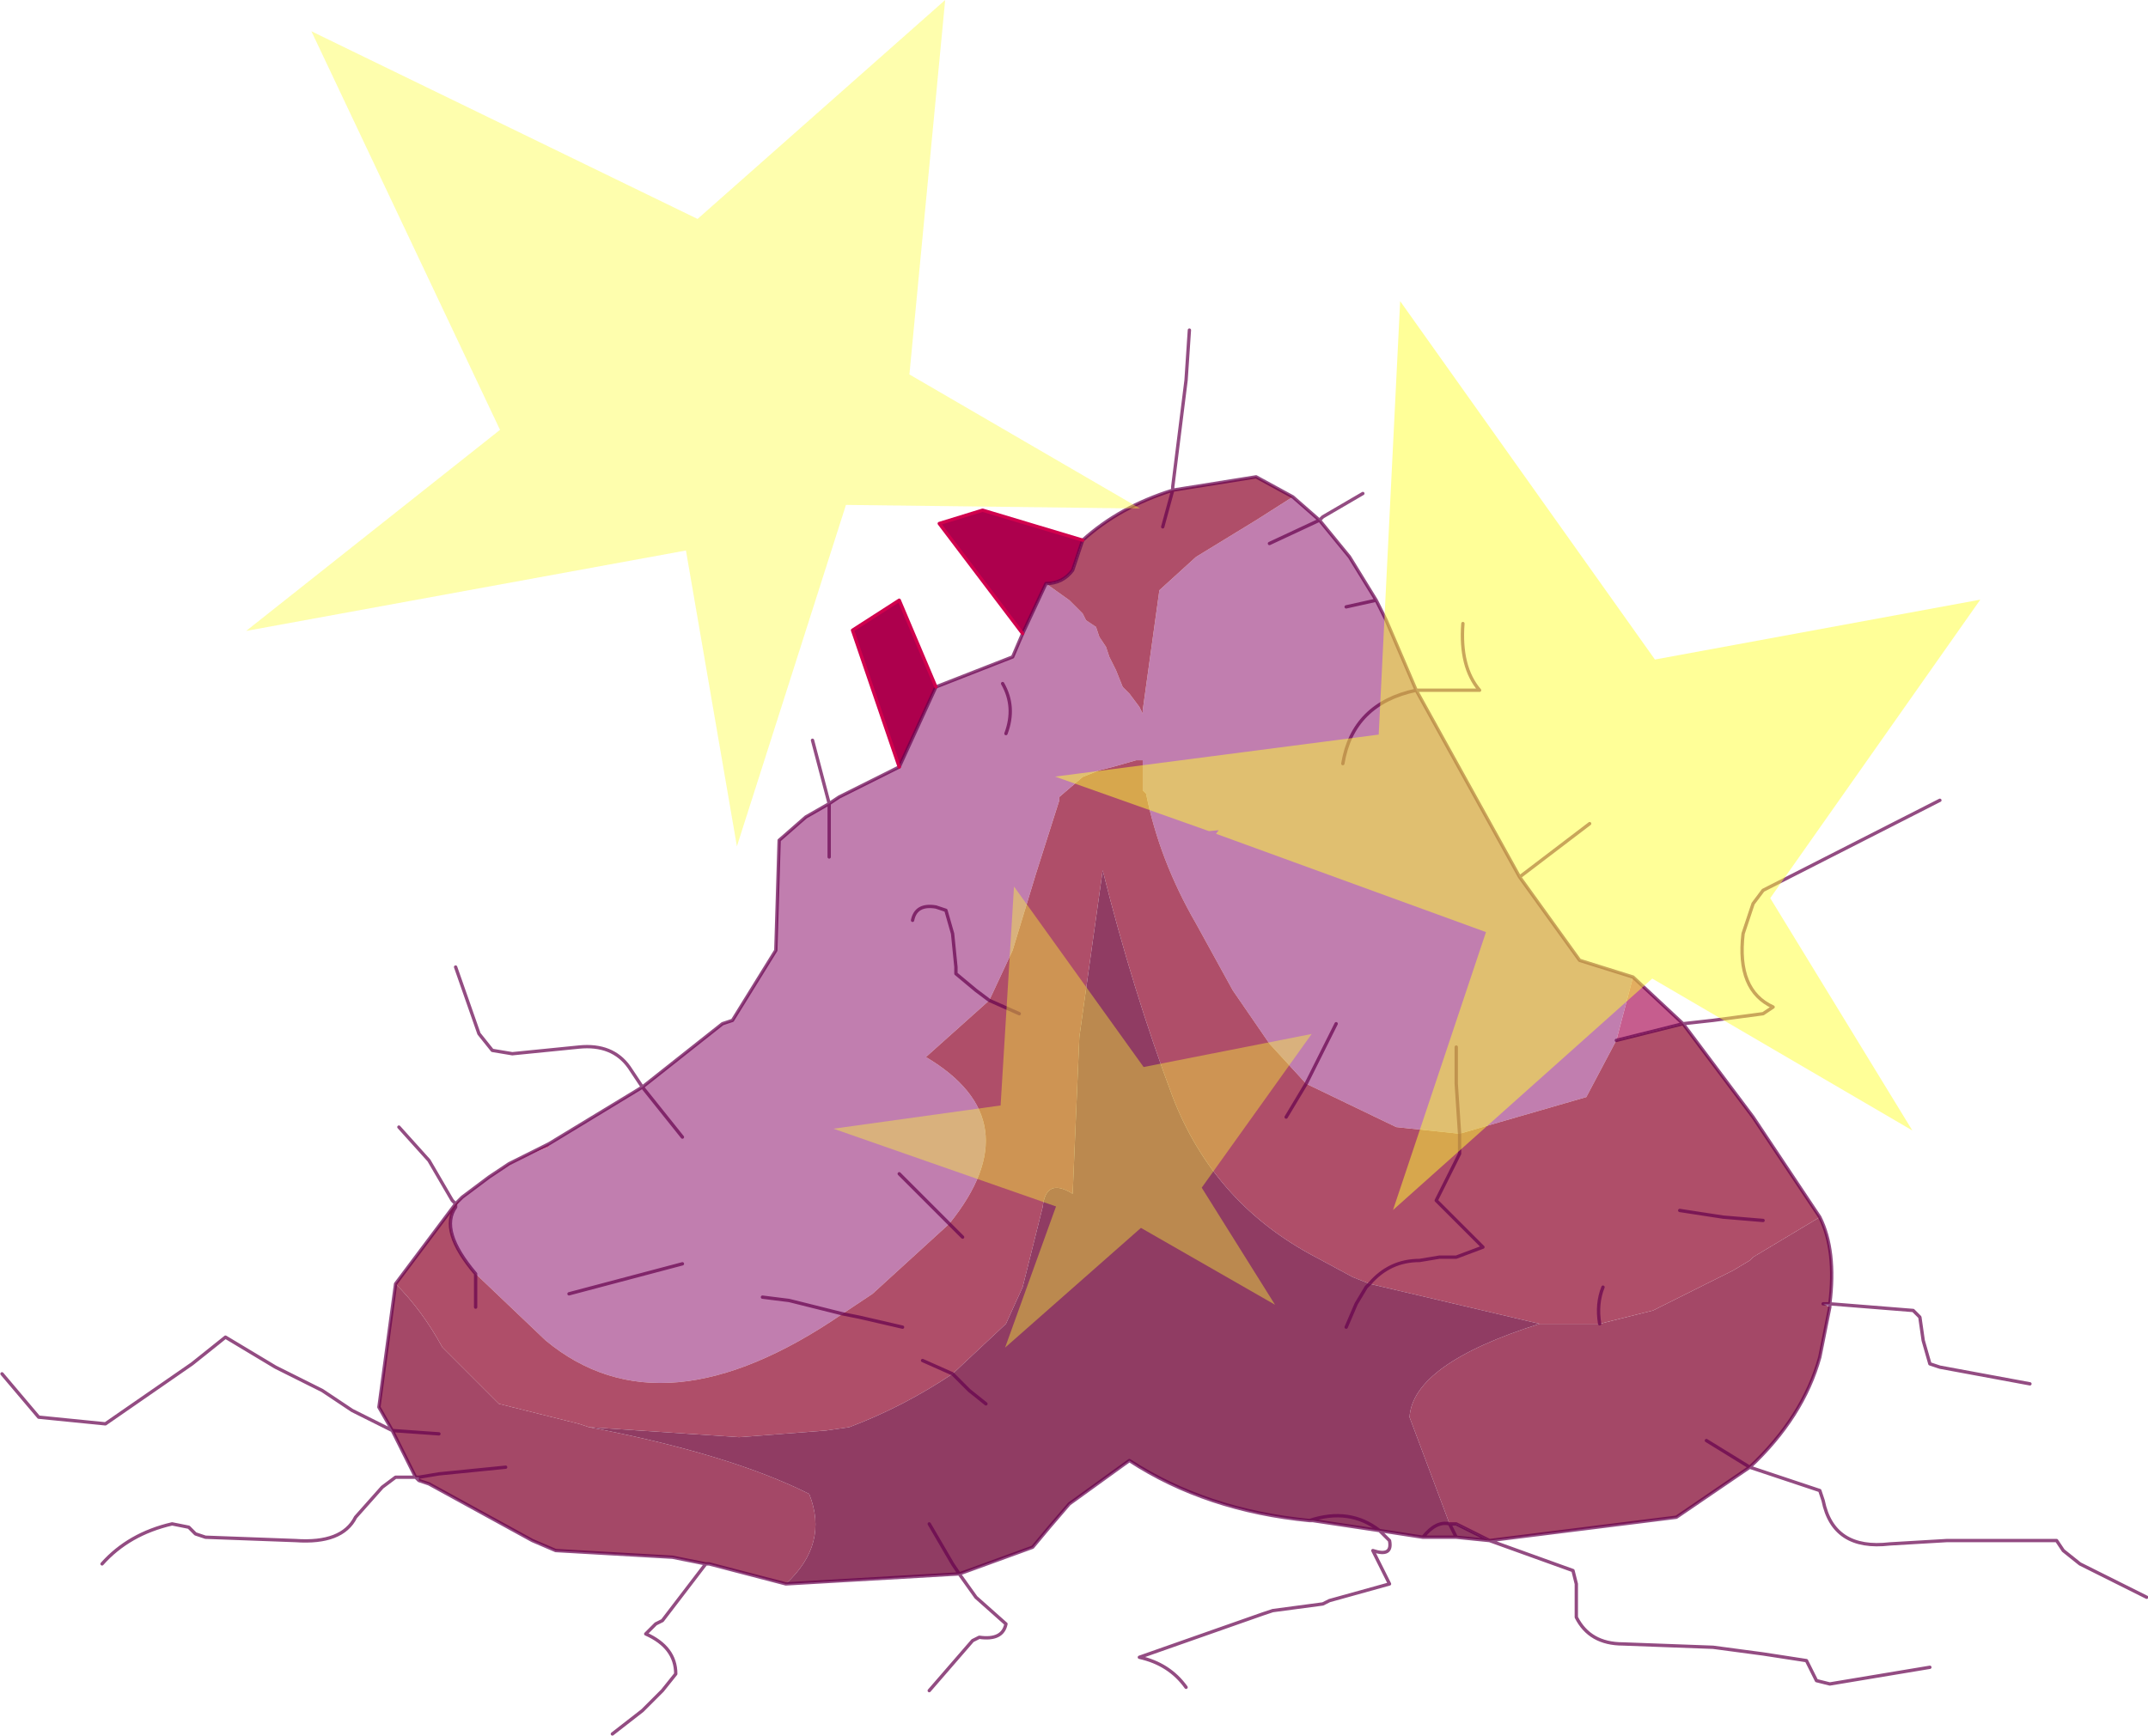 <svg viewBox="0 0 32.2 26.025" xmlns="http://www.w3.org/2000/svg" xmlns:xlink="http://www.w3.org/1999/xlink"><g transform="translate(-238.92 -176.3)"><use transform="translate(238.95 181.25)" width="32.15" height="21.05" xlink:href="#a"/><use transform="translate(242.61 176.3) scale(.268)" width="97" height="75.4" xlink:href="#b"/></g><defs><g id="a"><path d="m-3.65-3.4.15-.1.9-.45.55-1.2L-.9-5.6l.15-.35.35-.75.35.25.2.2.05.1.15.1.05.15.1.15.05.15.1.2.1.25.1.1.15.2.05.1v-.05l.25-1.8.55-.5.9-.55L3.3-8l.4.35.45.55.4.65-.45.1.45-.1.15.3.45 1.05L6.7-2.3l.9 1.25.8.25-.25.95L7.7 1l-1.9.55L5.75.8V.25.8l.05.75-.95-.1L3.5.8 2.95.2 2.4-.6l-.55-1q-.55-.95-.75-1.95l-.05-.05v-.45h-.1l-.35.1-.2.05-.25.1-.35.3v.05l-.35 1.1L-.9-1.2l-.35.75-.2-.15-.3-.25v-.1l-.05-.5-.1-.35-.15-.05q-.3-.05-.35.2.05-.25.35-.2l.15.05.1.35.05.5v.1l.3.25.2.15-.95.85q1.6.95.35 2.5l-.75-.75.75.75L-3 3.95l-.45.3q-2.7 1.85-4.45.4l-1.05-1q-.55-.65-.3-1l.1-.15.4-.3.25-.15q.35-.2.65-.3V1.7l1.4-.85 1.2-.95.15-.05.65-1.05.05-1.65.4-.35.35-.2v.8-.8m2.6-1.8q.2.35.05.75.15-.4-.05-.75m4-2.1.75-.35-.75.35M4.05-4q.15-.9 1.1-1.1-.95.2-1.1 1.1m-.1 3.9L3.5.8l.45-.9m-9.8 1.7-.6-.75.6.75m-1.7 2.35 1.7-.45-1.7.45m2.9.05.4.05.8.2-.8-.2-.4-.05" fill="#c17eaf" fill-rule="evenodd" transform="translate(16.05 10.5)"/><path d="m1.5-8.1 1.25-.2.55.3-.55.35-.9.55-.55.5-.25 1.8v.05L1-4.85l-.15-.2-.1-.1-.1-.25-.1-.2-.05-.15-.1-.15-.05-.15-.15-.1-.05-.1-.2-.2-.35-.25q.25 0 .4-.2l.15-.45q.55-.5 1.35-.75l-.15.55.15-.55M-1.25-.45l.35-.75.35-1.15.35-1.1v-.05l.35-.3.25-.1.2-.05.35-.1h.1v.45l.05.05q.2 1 .75 1.95l.55 1 .55.8.55.6 1.35.65.95.1L7.7 1l.45-.85 1-.25 1.05 1.4 1 1.5-1 .6-.05.05-.25.15-1.2.6-.8.2H7l-2.55-.6q.3-.35.75-.35l.3-.05h.25l.4-.15-.7-.7.35-.7v-.3.3l-.35.7.7.7-.4.15H5.5l-.3.05q-.45 0-.75.35l-.25-.1-.65-.35Q2.1 2.55 1.5 1 .9-.6.45-2.4L.1.1 0 2.45q-.4-.25-.45.2l-.3 1.2-.25.55-.8.75-.45-.2.45.2q-.75.5-1.55.8L-3.7 6l-1.3.1-2.25-.15-.15-.05-1.2-.3-.85-.85q-.3-.55-.7-.95l.9-1.2v.05-.05l.1-.1-.1.15q-.25.35.3 1l1.05 1q1.75 1.45 4.45-.4l.45-.3 1.15-1.05Q-.6 1.35-2.2.4l.95-.85.45.2-.45-.2m11.6 3.3-.6-.05-.65-.1.65.1.6.05m-2.4 1q-.1.25-.05.55-.05-.3.05-.55M3.2 1.3l.3-.5-.3.5m-5.05 1.6.2.2-.2-.2m-.7 1.55-.65-.15-.25-.05.25.05.65.15m-6.4-.8v.5-.5" fill="#af4e69" fill-rule="evenodd" transform="translate(16.05 10.5)"/><path d="m-.4-6.7-.35.75L-2-7.6l.65-.2 1.5.45L0-6.9q-.15.2-.4.2m-1.65 1.55-.55 1.2L-3.3-6l.7-.45.55 1.3" fill="#ad004d" fill-rule="evenodd" transform="translate(16.05 10.5)"/><path d="M8.15.15 8.4-.8l.75.7-1 .25m-16 1.55v.05q-.3.1-.65.3l-.25.15.3-.2.6-.3" fill="#c65d8e" fill-rule="evenodd" transform="translate(16.05 10.5)"/><path d="M7 4.4h.9l.8-.2 1.2-.6.25-.15.05-.05 1-.6q.25.5.15 1.3h-.1l.1.05-.15.75q-.25.9-1.05 1.65l-.65-.4.65.4-1.1.75-2.8.35-.5-.25h-.1l-.6-1.6Q5.1 5 7 4.4m-17.15-.6q.4.4.7.95l.85.85 1.2.3.15.05q2.1.4 3.3 1 .3.75-.35 1.35L-5.45 8h-.05l-.5-.1-1.75-.1-.35-.15-1.55-.85-.15-.05V6.7h-.05l-.35-.7-.2-.35.25-1.85M-10.2 6l.7.05-.7-.05m1.7.55-1 .1-.3.05.3-.05 1-.1" fill="#a44867" fill-rule="evenodd" transform="translate(16.05 10.5)"/><path d="M4.45 3.8 7 4.4Q5.1 5 5.05 5.8l.6 1.6q-.2-.05-.4.2.2-.25.4-.2h.1l.5.25-.5-.05h-.5l-.65-.1q-.45-.35-1.05-.15.6-.2 1.05.15l-1-.15h-.05Q2 7.2.85 6.45l-.9.65-.3.35-.25.3-1.1.4-.1-.15-.35-.6.35.6.1.15-2.6.15q.65-.6.35-1.35-1.2-.6-3.3-1L-5 6.1l1.3-.1.35-.05q.8-.3 1.55-.8l.8-.75.25-.55.3-1.2q.05-.45.45-.2L.1.1l.35-2.5Q.9-.6 1.5 1q.6 1.55 2.05 2.35l.65.35.25.1-.05.05-.15.25-.15.35.15-.35.15-.25.05-.05M-1.3 5.6l-.25-.2-.25-.25.25.25.25.2m7.05 2-.1-.2.1.2" fill="#903c63" fill-rule="evenodd" transform="translate(16.05 10.5)"/><path d="m13.45 6.55-.9.45-.15.1v.8m0-.8-.25-.95m-2.55 5.2 1.2-.95.15-.05.65-1.05.05-1.65.4-.35.35-.2m7.35-4.25.05-.05.6-.35m-1.05.05-.55-.3-1.25.2-.15.55m2.35-.1-.4-.35m-3.7 1.3-.35.75-.15.35-1.15.45-.55 1.2m2.75-3.4q.55-.5 1.35-.75v-.05l.2-1.6.05-.75m-2.75 6.05q.15-.4-.05-.75m-.2 4.75-.2-.15-.3-.25v-.1l-.05-.5-.1-.35-.15-.05q-.3-.05-.35.2m1.15 1.2.45.2m.95-7.1-.15.45q-.15.2-.4.2m5.55 1.6h.95q-.3-.35-.25-1m-1.3-.35-.4-.65-.45-.55-.75.35m1.6.85-.45.1M21.2 5.4l-.45-1.05-.15-.3m3.85 5.65-.8-.25-.9-1.25-1.55-2.8q-.95.2-1.1 1.1m5.1 3.9.45-.05.75-.1.15-.1q-.55-.25-.45-1.1l.15-.45.15-.2 2.65-1.35m-6.3 1.15 1.05-.8m3.6 7.2 1.25.1.1.1.05.35.1.35.15.05 1.35.25m-6.2-5.15 1-.25-.75-.7m-2.6 2.35v.3l-.35.7.7.7-.4.15h-.25l-.3.05q-.45 0-.75.35l-.05.05-.15.25-.15.35m3.8-.05q-.05-.3.05-.55m1.15-1.15.65.1.6.05m1 1.25v.05l-.15.75q-.25.9-1.05 1.65l1.05.35.05.15q.15.75 1 .65l.85-.05h1.65l.1.15.25.2 1 .5m-4.85-4.4h.1q.1-.8-.15-1.3l-1-1.5-1.05-1.4m-2.9 7.75 1.25.45.05.2v.5q.2.4.7.4l1.35.05.75.1.65.1.15.3.2.05 1.5-.25m-2.7-3-.65-.4m-3.25 1.5 2.8-.35 1.1-.75m-4.35-5-.05-.75v-.55m-2.25.55-.3.5m.3-.5.45-.9m-5.75 5.25.25.25.25.2m-.55-2.7-.75-.75m.95.95-.2-.2m-1.6 1.35.25.05.65.15m.85 3.7 1.1-.4.25-.3.3-.35.9-.65q1.15.75 2.7.9.6-.2 1.05.15l.65.1q.2-.25.4-.2l.1.2h-.5m-6.95.55-.1-.15-.35-.6m.45.75.25.35.45.4q-.05.25-.4.2l-.1.05-.65.75m6.75-2.4.15.15q.05.25-.25.15l.25.5-.9.25-.1.05-.75.1-.15.05-1.85.65q.45.1.7.45m4.55-2.2-.5-.05m.5.05-.5-.25h-.1m-1.05.1-1-.15h-.05m-5.35-2.2-.45-.2m-4.2-4.1-.2-.3q-.25-.35-.75-.3l-1 .1-.3-.05-.2-.25-.35-1m1.4 2.65 1.4-.85.6.75m-2 .1-.6.3-.3.2-.4.3m-.1.15q-.25.35.3 1m5.5.6-.8-.2-.4-.05m-1.2-.5-1.7.45M6.8 13.1l-.05-.05-.35-.6-.45-.5m.85 1.2v-.05l-.9 1.2m1.2.35v-.5m-.3-1.05.1-.1m-1.05 3.5-.2-.35.25-1.85m.65 2.25-.7-.05.35.7h.05l.3-.05 1-.1m-1.3.2-.05-.05h-.3l-.2.15-.4.45q-.2.4-.9.35l-1.35-.05-.15-.05-.1-.1-.25-.05q-.65.15-1.05.6m4.75-1.25.15.05 1.55.85.35.15 1.75.1.5.1h.05l1.15.3 2.6-.15m-8.5-2.15-.6-.3-.45-.3-.7-.35-.75-.45-.5.4-1.3.9-1-.1-.55-.65m10.55 2.85-.65.85-.1.05-.15.15q.45.2.45.6l-.2.25-.3.3-.45.35" fill="none" stroke="#66004d" stroke-linecap="round" stroke-linejoin="round" stroke-opacity=".702" stroke-width=".05"/><path d="m13.45 6.55-.7-2.05.7-.45.55 1.3m1.3-.8L14.05 2.9l.65-.2 1.5.45" fill="none" stroke="#d1004d" stroke-linecap="round" stroke-linejoin="round" stroke-width=".05"/></g><g id="b" fill="#fefe32" fill-rule="evenodd"><path d="M-23.25-25.45-9.4-37.7l-2 20.95 12.9 7.5-16.45-.2-6.1 19.1L-23.9-6.9l-24.6 4.5 14.2-11.25-10.55-22.3 21.6 10.5m16.95 49.6.75-12.25L1.7 22l9.4-1.85-6.15 8.6 4.1 6.55-7.5-4.3-7.6 6.7 2.85-7.9-12.45-4.35 9.35-1.3" fill-opacity=".4" transform="translate(48.5 37.7)"/><path d="m5.9 8.75-.55.05-8.6-3.05 18.1-2.35 1.2-24.25L30.3-.8l18.2-3.35-11.75 16.7 7.95 13-14.55-8.5L15.65 30l5.2-15.55-15.1-5.5.15-.2" fill-opacity=".502" transform="translate(48.5 37.7)"/></g></defs></svg>